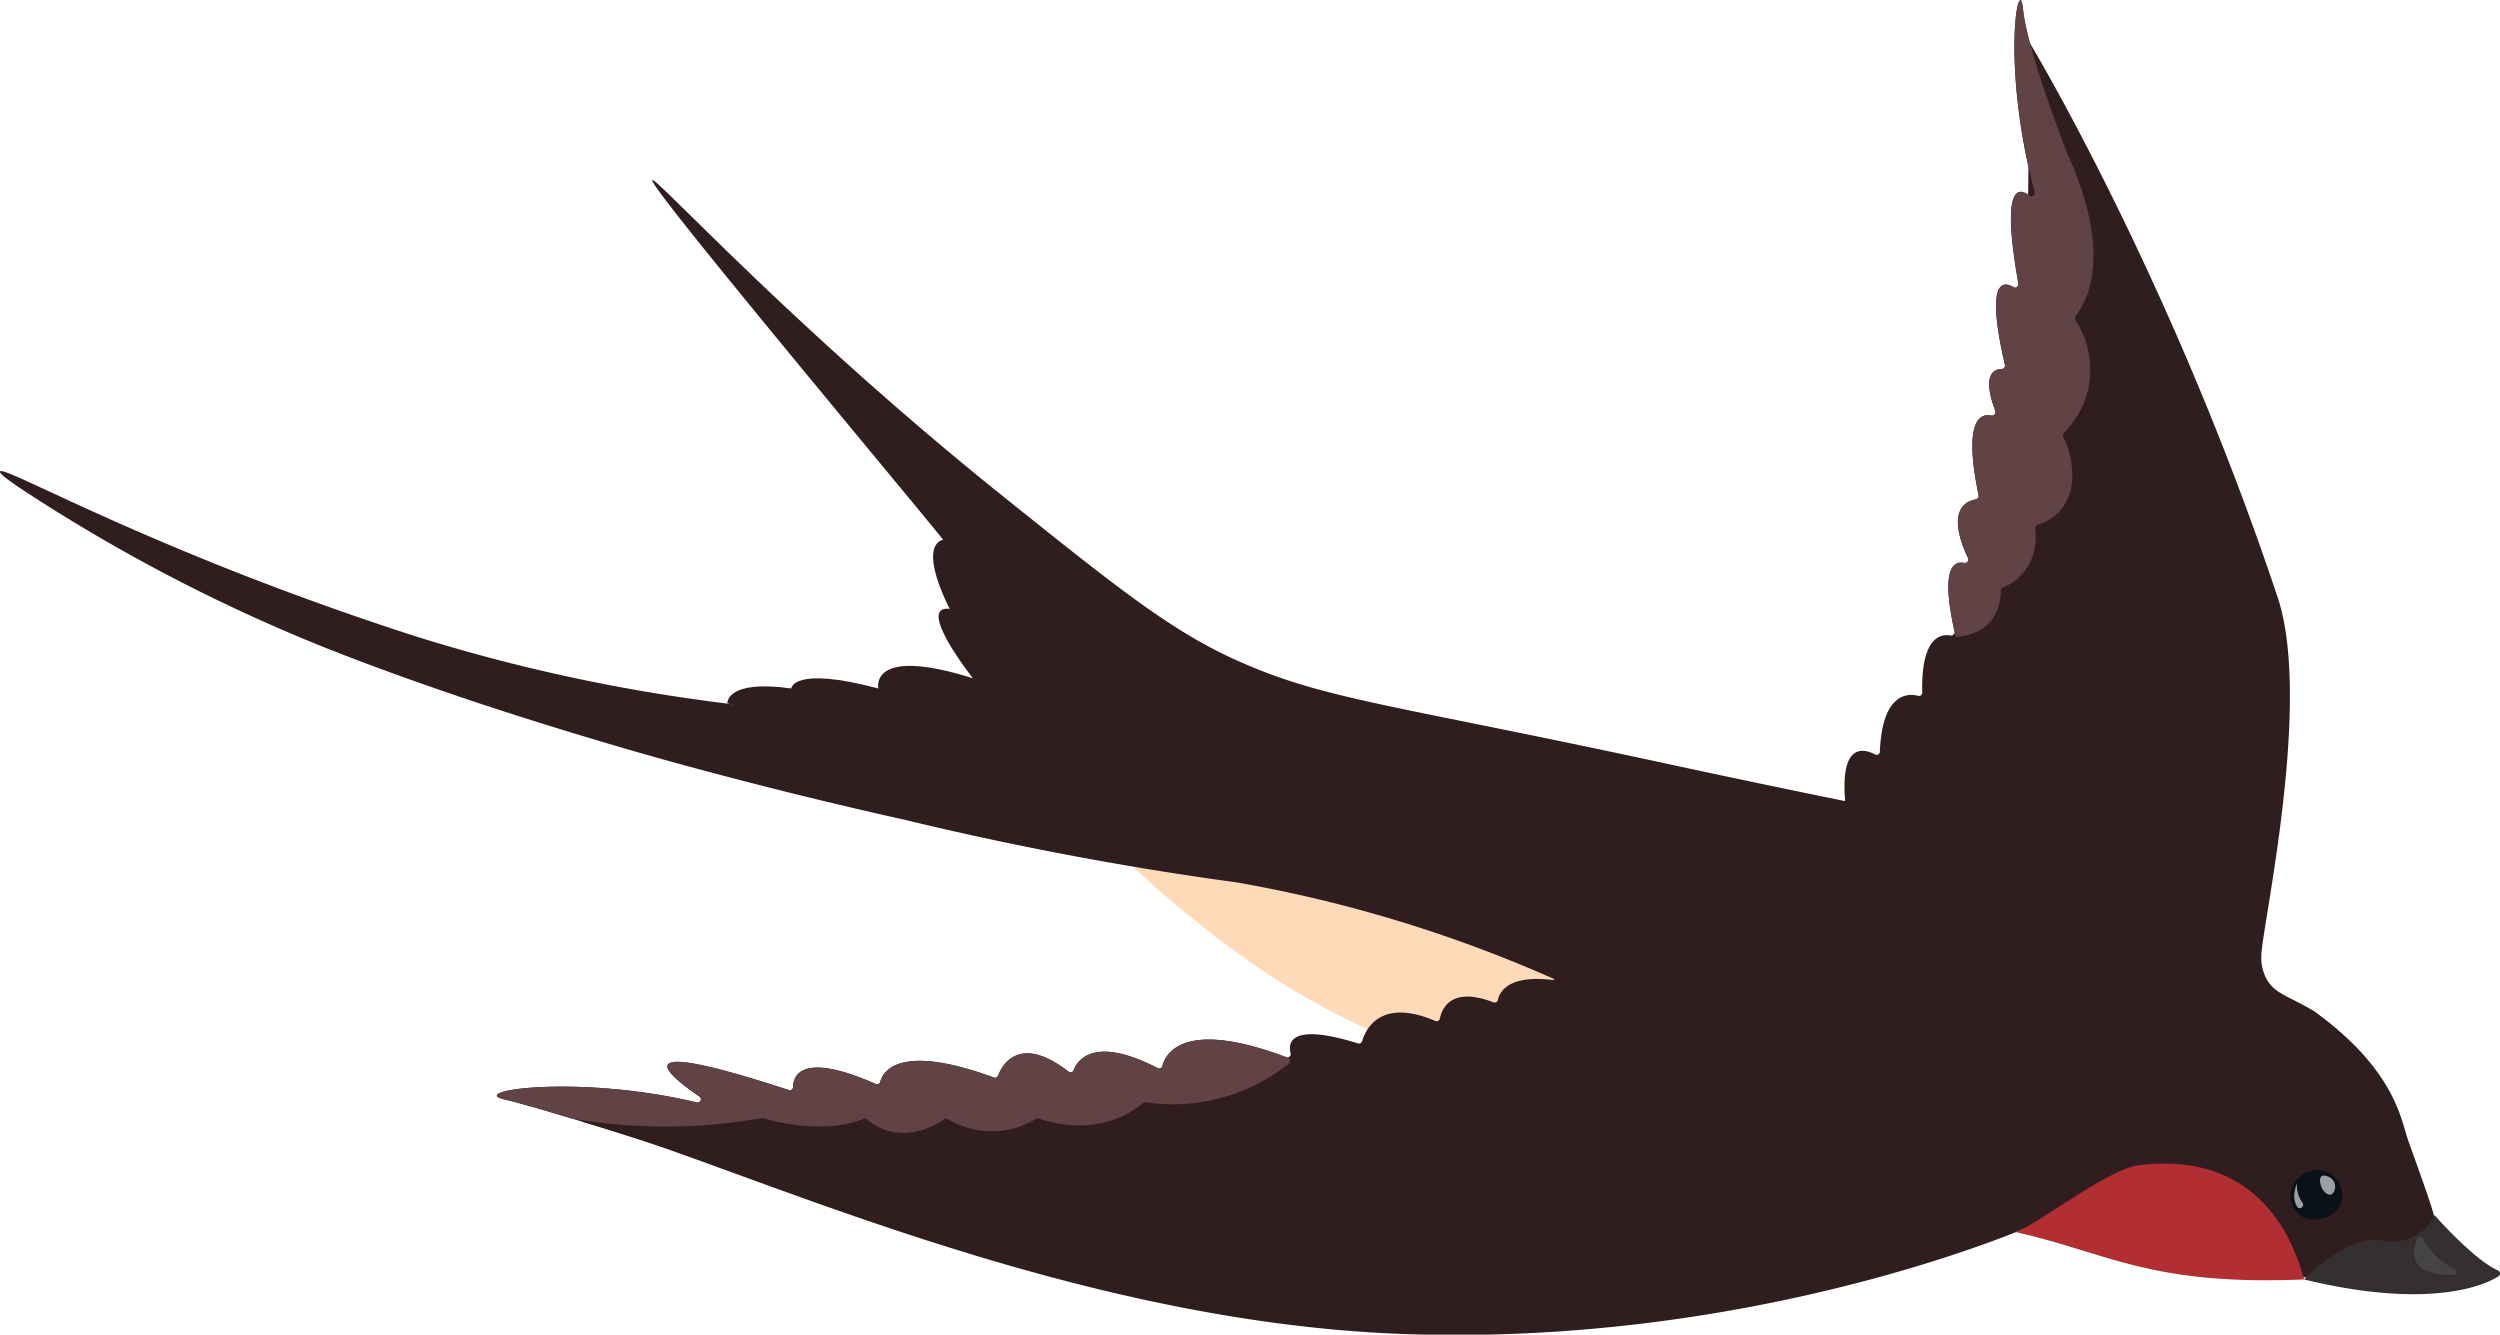 <svg id="Layer_7" data-name="Layer 7" xmlns="http://www.w3.org/2000/svg" viewBox="0 0 766.52 409.19"><defs><style>.cls-1{fill:#fedab8;}.cls-2{fill:#301d20;}.cls-3{fill:#b12f33;}.cls-4{fill:#332f33;}.cls-5{fill:#454345;}.cls-6{fill:#0b1118;}.cls-7{fill:#9da0a3;}.cls-8{fill:#614345;}</style></defs><path class="cls-1" d="M2197,393.59a1,1,0,0,0-.6,1.7,279.51,279.51,0,0,0,26,23.65c13.77,11,37.47,29.64,72.89,41.78a216.4,216.4,0,0,0,72,11.56,1,1,0,0,0,1-.86c2-13.12.11-23-2.8-30.26C2349.73,401.6,2282.06,382,2197,393.59Z" transform="translate(-1857.35 -137.79)"/><path class="cls-2" d="M2555.69,320.92c10.69,32.06-4.75,100.78-5,109.83a14.12,14.12,0,0,0,.75,5.26c2.29,6.42,6.74,6.59,15.48,11.85,25,18.08,26.65,33.59,28.81,39.63,5.28,14.72,7.91,22.08,8.13,24.25,0,0,.58,6.75,2.49,7.73h0a80.87,80.87,0,0,0,8.83,8,1,1,0,0,1-.19,1.69c-5.07,2.38-23.28,9.41-47.2.51a.87.87,0,0,0-.48,0c-30.91-2.53-52.78,1.62-87-15.75a1,1,0,0,0-.85,0c-6.56,2.82-87.93,36.74-192.27,32.87-104.75-3.88-205-52.56-250.51-64.84a1,1,0,0,1,.14-2c19-2.44,86.37-10.48,148-9.79,65.39.73,135.37-25.4,148.56-30.56a1,1,0,0,0,0-1.85,416.89,416.89,0,0,0-96.79-29.4c-17.32-2.36-35.42-5.28-54.22-8.89-16.49-3.16-32.28-6.61-47.35-10.25q-12.06-2.69-24.36-5.64-6.18-1.49-12.27-3c-1.61-.4-17.89-4.47-33.46-8.75-34-9.35-63.47-19.32-63.47-19.32-9.68-3.28-30.26-10.25-50.22-18.49a524.51,524.51,0,0,1-84.65-44.54c-4.23-2.75-9.65-6.37-9.26-7.12,1.1-2.08,44.25,23,120,48.11,4.17,1.38,6.93,2.27,7.62,2.49a538.21,538.21,0,0,0,133.47,23.85c30.27,1.47,45.63-.5,50.05-9.41,5.49-11.06-8.21-27.64-34.94-59.93-39-47.09-77.3-93.42-76.2-94.48s44,46.07,107.86,97.22c33.85,27.1,50.75,40.69,70.57,49.71,27.23,12.4,46.18,13.36,132.44,32,22.93,4.95,41.87,8.86,54.56,11.44a1,1,0,0,0,.94-.3c31.57-34.06,46.64-65.65,54.58-88.59a.65.65,0,0,0,0-.13l1.37-143.46S2522.76,222.14,2555.69,320.92Z" transform="translate(-1857.35 -137.79)"/><path class="cls-3" d="M2563.84,530.08c-2-6.43-10.44-40.06-50.88-35-9.49,1.19-32.19,19.07-37.68,20.45C2503.4,521.8,2516.21,532.08,2563.84,530.08Z" transform="translate(-1857.35 -137.79)"/><path class="cls-4" d="M2603.82,510.34c2.71,3.16,12.93,14.12,19.45,17a1,1,0,0,1,.15,1.75c-4.85,3.18-22.21,10.08-59.58,1,.33-.58,13.49-13.85,23.42-12C2596.81,519.8,2602,514.38,2603.82,510.34Z" transform="translate(-1857.35 -137.79)"/><path class="cls-5" d="M2600.24,517.59a21.07,21.07,0,0,0,9.68,9.24,1,1,0,0,1-.41,1.91c-6,0-14.94-1.44-11.1-11.06A1,1,0,0,1,2600.24,517.59Z" transform="translate(-1857.35 -137.79)"/><path class="cls-6" d="M2559.77,503a7.47,7.47,0,0,0,2.7,7.33c4,3,11.27,1,12.79-4a8,8,0,0,0-4.21-9.17C2566.48,495,2560.73,498.36,2559.77,503Z" transform="translate(-1857.35 -137.79)"/><path class="cls-7" d="M2571,498.49a3.32,3.32,0,0,1,2.1,4.37c-.87,2.16-2.72,1.1-3.63-.42S2567.85,497.23,2571,498.49Z" transform="translate(-1857.35 -137.79)"/><path class="cls-7" d="M2561.62,500.6s-1.95,4.34.11,7.21c.75,1.06,2.34-.14,1.6-1.19A9.17,9.17,0,0,1,2561.62,500.6Z" transform="translate(-1857.35 -137.79)"/><path class="cls-2" d="M2060.06,489.3a.42.42,0,0,1-.12,0c-1.59-.51-35.85-11.59-47.93-14.42-11.71-2.74,22.91-7.71,59,.93a1,1,0,0,0,.79-1.8c-9.69-6.59-25.07-19.16,27.39-2a1,1,0,0,0,1.31-.95c.06-3.39,2.47-11,25.33-.92a1,1,0,0,0,1.38-.66c.92-3.35,6-11.9,34.84-1.31a1,1,0,0,0,1.29-.58c1.25-3.22,6.51-12.93,21.63-1.23a1,1,0,0,0,1.55-.44c1.27-3.28,6.42-10.61,25.78-.64a1,1,0,0,0,1.43-.64c1-3.87,6.57-14.54,38-2.71a1,1,0,0,0,1.32-1.19c-.84-3.41.07-9.4,20.58-3.07A1,1,0,0,0,2275,457c1-3.32,5.34-13.47,22.47-6.16a1,1,0,0,0,1.36-.71c.59-3,3.37-10.07,16.47-5a1,1,0,0,0,1.31-.74c.53-2.57,3.38-8.12,18.15-5.95a1,1,0,0,1,.86,1,47.94,47.94,0,0,1-4,18.46C2299.06,530.81,2080,492.9,2060.06,489.3Z" transform="translate(-1857.35 -137.79)"/><path class="cls-8" d="M2207.87,476a1,1,0,0,1,.75-.22,57,57,0,0,0,43.93-11.93,1,1,0,0,0-.28-1.72c-31.87-12.12-37.5-1.36-38.49,2.53a1,1,0,0,1-1.43.64c-19.36-10-24.51-2.64-25.78.64a1,1,0,0,1-1.55.44c-15.12-11.7-20.38-2-21.63,1.23a1,1,0,0,1-1.29.58c-28.79-10.59-33.92-2-34.84,1.31a1,1,0,0,1-1.38.66c-22.86-10.1-25.27-2.47-25.33.92a1,1,0,0,1-1.31.95c-52.46-17.21-37.08-4.64-27.39,2a1,1,0,0,1-.79,1.8c-36.14-8.64-70.76-3.67-59-.93,4.68,1.1,12.69,3.43,20.83,5.91l.13,0a170.11,170.11,0,0,0,40.76,1.95,167.8,167.8,0,0,0,17.06-2.14,1,1,0,0,1,.45,0c2.06.63,18.39,5.32,30.9.18a1,1,0,0,1,1,.17c2,1.81,10.88,8.48,23.75-.06a1,1,0,0,1,1.06,0,26,26,0,0,0,27-.08,1.05,1.05,0,0,1,.85-.1c4,1.38,14.33,4.2,24.95-.42A30.77,30.77,0,0,0,2207.87,476Z" transform="translate(-1857.35 -137.79)"/><path class="cls-2" d="M2491.15,185a1.09,1.09,0,0,0-.07-.3c-.89-2.29-12.3-31.92-13.46-44s-6.94,16.17,3.52,55.9c.27,1-.75,1.84-1.53,1.23-3.51-2.77-8.76-3.15-3.43,26.85.16.92-.71,1.66-1.45,1.21-3.22-2-8.72-2.47-2.69,23.67a1.09,1.09,0,0,1-.95,1.4c-2.26,0-6.22,1.52-2,12.74a1.09,1.09,0,0,1-1.11,1.53c-3.29-.73-8.85,1-4,24.34a1.13,1.13,0,0,1-.83,1.37c-2.78.44-9.37,3-2.44,17.88a1.09,1.09,0,0,1-1.1,1.61c-3.07-.69-7.44,1.16-3,20.85a1.07,1.07,0,0,1-1.13,1.37c-3-.56-9.12.33-8.76,17.38a1,1,0,0,1-1.22,1.11c-3.11-.81-11-1-11.77,17a1,1,0,0,1-1.42,1c-3.19-1.73-10.74-4-9.23,14.08a1,1,0,0,0,1.14,1C2434.23,382.51,2512.05,363.82,2491.15,185Z" transform="translate(-1857.35 -137.79)"/><path class="cls-8" d="M2491.15,184.83l0-.06c-.45-1.15-12.31-31.77-13.5-44.12-1.17-12.19-6.94,16.17,3.52,55.9.27,1-.75,1.84-1.53,1.23-3.51-2.77-8.76-3.15-3.43,26.85.16.92-.71,1.66-1.45,1.21-3.22-2-8.72-2.47-2.69,23.67a1.09,1.09,0,0,1-.95,1.4c-2.26,0-6.22,1.52-2,12.74a1.09,1.09,0,0,1-1.11,1.53c-3.29-.73-8.85,1-4,24.34a1.13,1.13,0,0,1-.83,1.37c-2.78.44-9.37,3-2.44,17.88a1.09,1.09,0,0,1-1.1,1.61c-3.16-.71-7.71,1.28-2.62,22.72h0c13-1.12,13.81-11.11,13.75-14.06a1.14,1.14,0,0,1,.68-1.08,16,16,0,0,0,8.69-8.58,18.46,18.46,0,0,0,1.23-9.48,1.12,1.12,0,0,1,.73-1.24,14.56,14.56,0,0,0,8.69-6.87c2.49-4.5,2-9.18,1.69-11.66a23.86,23.86,0,0,0-2.5-8.31,1.18,1.18,0,0,1,.22-1.4,26.69,26.69,0,0,0,7.89-16.45,28,28,0,0,0-4.31-17.92,1.2,1.2,0,0,1,0-1.38,26,26,0,0,0,1.55-2.37C2504.81,216.05,2494.49,192,2491.15,184.83Z" transform="translate(-1857.35 -137.79)"/><path class="cls-2" d="M2080.36,353.45s-.52-7.4,19.62-4.57c0,0,.28-7,26.67,0,0,0-3-13.23,29-3.12,0,0-17.78-22.49-7.11-21.3,0,0-10-18.78-2-21.24C2146.54,303.22,2315.56,409.1,2080.36,353.45Z" transform="translate(-1857.35 -137.79)"/></svg>